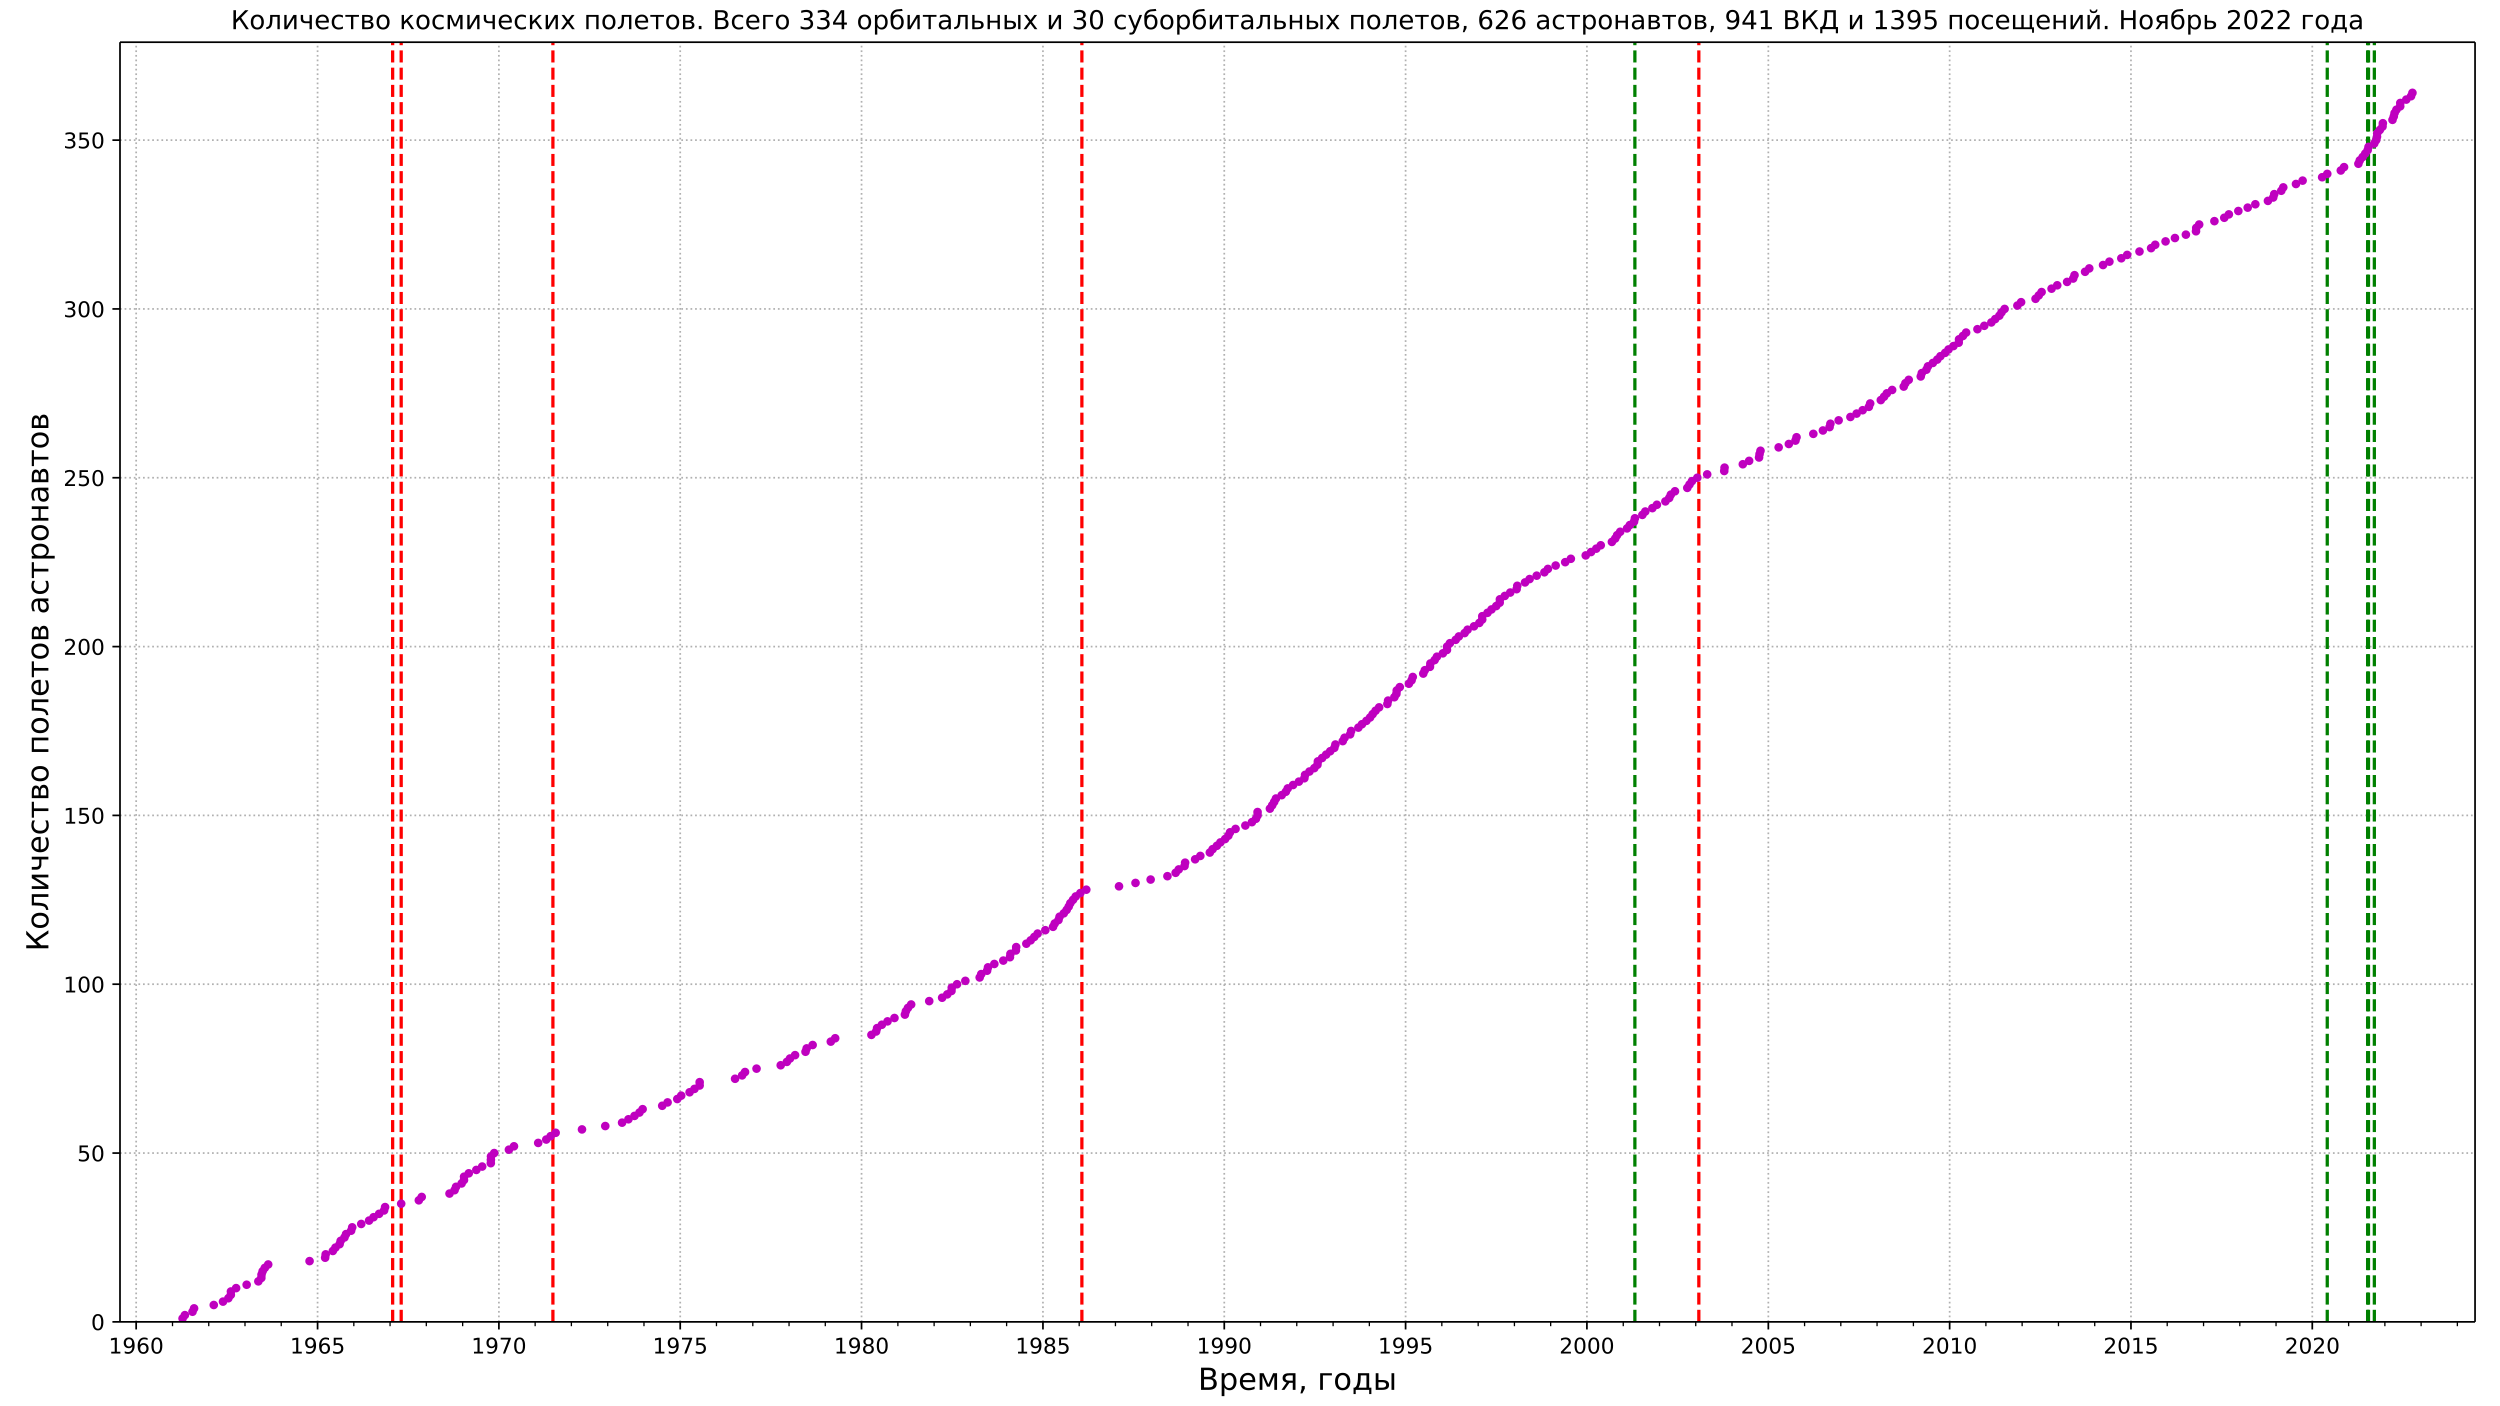 <?xml version="1.0" encoding="UTF-8"?>
<!DOCTYPE svg  PUBLIC '-//W3C//DTD SVG 1.1//EN'  'http://www.w3.org/Graphics/SVG/1.1/DTD/svg11.dtd'>
<svg height="648pt" stroke-linejoin="round" viewBox="0 0 1152 648" width="1152pt" xmlns="http://www.w3.org/2000/svg" xmlns:xlink="http://www.w3.org/1999/xlink"><defs stroke-linejoin="round"><clipPath id="a" stroke-linejoin="round"><path d="m55.296 19.44h1085.2v589.68h-1085.2z"/></clipPath><path id="b" d="m0 0v3.5" stroke="#000" stroke-linejoin="round" stroke-width=".8"/><path id="c" d="m12.406 8.297h16.109v55.625l-17.531-3.516v8.984l17.438 3.516h9.859v-64.609h16.109v-8.297h-41.984z" stroke-linejoin="round"/><path id="d" d="m10.984 1.516v8.984q3.719-1.766 7.516-2.688 3.812-.922 7.484-.922 9.766 0 14.906 6.562 5.156 6.562 5.891 19.953-2.828-4.203-7.188-6.453-4.344-2.25-9.609-2.25-10.938 0-17.312 6.609-6.375 6.625-6.375 18.109 0 11.219 6.641 18 6.641 6.797 17.672 6.797 12.656 0 19.312-9.703 6.672-9.688 6.672-28.141 0-17.234-8.188-27.516-8.172-10.281-21.984-10.281-3.719 0-7.531.734-3.797.734-7.906 2.203zm19.625 30.906q6.641 0 10.516 4.531 3.891 4.547 3.891 12.469 0 7.859-3.891 12.422-3.875 4.562-10.516 4.562t-10.516-4.562-3.875-12.422q0-7.922 3.875-12.469 3.875-4.531 10.516-4.531z" stroke-linejoin="round"/><path id="e" d="m33.016 40.375q-6.641 0-10.531-4.547-3.875-4.531-3.875-12.438 0-7.859 3.875-12.438 3.891-4.562 10.531-4.562t10.516 4.562q3.875 4.578 3.875 12.438 0 7.906-3.875 12.438-3.875 4.547-10.516 4.547zm19.578 30.922v-8.984q-3.719 1.75-7.5 2.672-3.781.938-7.5.938-9.766 0-14.922-6.594-5.141-6.594-5.875-19.922 2.875 4.25 7.219 6.516 4.359 2.266 9.578 2.266 10.984 0 17.359-6.672 6.375-6.656 6.375-18.125 0-11.234-6.641-18.031-6.641-6.781-17.672-6.781-12.656 0-19.344 9.688-6.688 9.703-6.688 28.109 0 17.281 8.203 27.562t22.016 10.281q3.719 0 7.5-.734t7.891-2.188z" stroke-linejoin="round"/><path id="f" d="m31.781 66.406q-7.609 0-11.453-7.5-3.828-7.484-3.828-22.531 0-14.984 3.828-22.484 3.844-7.5 11.453-7.5 7.672 0 11.5 7.5 3.844 7.5 3.844 22.484 0 15.047-3.844 22.531-3.828 7.5-11.5 7.5zm0 7.812q12.266 0 18.734-9.703 6.469-9.688 6.469-28.141 0-18.406-6.469-28.109-6.469-9.688-18.734-9.688-12.25 0-18.719 9.688-6.469 9.703-6.469 28.109 0 18.453 6.469 28.141 6.469 9.703 18.719 9.703z" stroke-linejoin="round"/><path id="g" d="m10.797 72.906h38.719v-8.312h-29.688v-17.859q2.141.734 4.281 1.094 2.156.359 4.312.359 12.203 0 19.328-6.688 7.141-6.688 7.141-18.109 0-11.766-7.328-18.297-7.328-6.516-20.656-6.516-4.594 0-9.359.781-4.75.781-9.828 2.344v9.922q4.391-2.391 9.078-3.562t9.906-1.172q8.453 0 13.375 4.438 4.938 4.438 4.938 12.062 0 7.609-4.938 12.047-4.922 4.453-13.375 4.453-3.953 0-7.891-.875-3.922-.875-8.016-2.734z" stroke-linejoin="round"/><path id="h" d="m8.203 72.906h46.875v-4.203l-26.469-68.703h-10.297l24.906 64.594h-35.016z" stroke-linejoin="round"/><path id="i" d="m31.781 34.625q-7.031 0-11.062-3.766-4.016-3.766-4.016-10.344 0-6.594 4.016-10.359 4.031-3.766 11.062-3.766t11.078 3.781q4.062 3.797 4.062 10.344 0 6.578-4.031 10.344-4.016 3.766-11.109 3.766zm-9.859 4.188q-6.344 1.562-9.891 5.906-3.531 4.359-3.531 10.609 0 8.734 6.219 13.812 6.234 5.078 17.062 5.078 10.891 0 17.094-5.078t6.203-13.812q0-6.25-3.547-10.609-3.531-4.344-9.828-5.906 7.125-1.656 11.094-6.5 3.984-4.828 3.984-11.797 0-10.609-6.469-16.281-6.469-5.656-18.531-5.656-12.047 0-18.531 5.656-6.469 5.672-6.469 16.281 0 6.969 4 11.797 4.016 4.844 11.141 6.5zm-3.609 15.578q0-5.656 3.531-8.828 3.547-3.172 9.938-3.172 6.359 0 9.938 3.172 3.594 3.172 3.594 8.828 0 5.672-3.594 8.844-3.578 3.172-9.938 3.172-6.391 0-9.938-3.172-3.531-3.172-3.531-8.844z" stroke-linejoin="round"/><path id="j" d="m19.188 8.297h34.422v-8.297h-46.281v8.297q5.609 5.812 15.297 15.594 9.703 9.797 12.188 12.641 4.734 5.312 6.609 9 1.891 3.688 1.891 7.25 0 5.812-4.078 9.469-4.078 3.672-10.625 3.672-4.641 0-9.797-1.609-5.141-1.609-11-4.891v9.969q5.953 2.391 11.125 3.609 5.188 1.219 9.484 1.219 11.328 0 18.062-5.672 6.734-5.656 6.734-15.125 0-4.5-1.688-8.531-1.672-4.016-6.125-9.484-1.219-1.422-7.766-8.188-6.531-6.766-18.453-18.922z" stroke-linejoin="round"/><path id="k" d="m0 0v2" stroke="#000" stroke-linejoin="round" stroke-width=".6"/><path id="l" d="m19.672 34.812v-26.703h15.828q7.953 0 11.781 3.297 3.844 3.297 3.844 10.078 0 6.844-3.844 10.078-3.828 3.25-11.781 3.25zm0 29.984v-21.969h14.609q7.219 0 10.75 2.703 3.547 2.719 3.547 8.281 0 5.516-3.547 8.25-3.531 2.734-10.75 2.734zm-9.859 8.109h25.203q11.281 0 17.375-4.688 6.109-4.688 6.109-13.328 0-6.703-3.125-10.656t-9.188-4.922q7.281-1.562 11.312-6.531 4.031-4.953 4.031-12.375 0-9.766-6.641-15.094-6.641-5.312-18.906-5.312h-26.172z" stroke-linejoin="round"/><path id="m" d="m18.109 8.203v-29h-9.031v75.484h9.031v-8.297q2.844 4.875 7.156 7.234 4.328 2.375 10.328 2.375 9.969 0 16.188-7.906 6.234-7.906 6.234-20.797t-6.234-20.812q-6.219-7.906-16.188-7.906-6 0-10.328 2.375-4.312 2.375-7.156 7.25zm30.578 19.094q0 9.906-4.078 15.547t-11.203 5.641q-7.141 0-11.219-5.641t-4.078-15.547 4.078-15.547 11.219-5.641q7.125 0 11.203 5.641t4.078 15.547z" stroke-linejoin="round"/><path id="n" d="m56.203 29.594v-4.391h-41.312q.594-9.281 5.594-14.141t13.938-4.859q5.172 0 10.031 1.266t9.656 3.812v-8.5q-4.844-2.047-9.922-3.125t-10.297-1.078q-13.094 0-20.734 7.609-7.641 7.625-7.641 20.625 0 13.422 7.25 21.297 7.25 7.891 19.562 7.891 11.031 0 17.453-7.109 6.422-7.094 6.422-19.297zm-8.984 2.641q-.094 7.359-4.125 11.75-4.031 4.406-10.672 4.406-7.516 0-12.031-4.25t-5.203-11.969z" stroke-linejoin="round"/><path id="o" d="m9.078 54.688h13.141l15.531-36.625 15.578 36.625h13.031v-54.688h-9.031v46.094l-15.094-35.594h-8.984l-15.141 35.594v-46.094h-9.031z" stroke-linejoin="round"/><path id="p" d="m18.453 38.922q0-4.062 3.125-6.359 3.125-2.281 8.938-2.281h12.109v17.234h-12.109q-5.812 0-8.938-2.25t-3.125-6.344zm-12.781-38.922 16.688 23.969q-5.656 1.281-9.422 4.625-3.75 3.344-3.75 10.328 0 7.906 5.234 11.828 5.25 3.938 15.859 3.938h21.375v-54.688h-9.031v23.094h-11.172l-16.125-23.094z" stroke-linejoin="round"/><path id="q" d="m11.719 12.406h10.297v-8.406l-8-15.625h-6.297l4 15.625z" stroke-linejoin="round"/><path id="r" d="m9.078 0v54.688h38.578v-7.172h-29.547v-47.516z" stroke-linejoin="round"/><path id="s" d="m30.609 48.391q-7.219 0-11.422-5.641t-4.203-15.453 4.172-15.453q4.188-5.641 11.453-5.641 7.188 0 11.375 5.656 4.203 5.672 4.203 15.438 0 9.719-4.203 15.406-4.188 5.688-11.375 5.688zm0 7.609q11.719 0 18.406-7.625 6.703-7.609 6.703-21.078 0-13.422-6.703-21.078-6.688-7.641-18.406-7.641-11.766 0-18.438 7.641-6.656 7.656-6.656 21.078 0 13.469 6.656 21.078 6.672 7.625 18.438 7.625z" stroke-linejoin="round"/><path id="t" d="m21.625 7.172h26.078v40.344h-18.891v-6.844q0-20.109-5.766-30.859zm-13.031 0q4.438 1.953 6.391 6.109 4.797 10.297 4.797 31.062v10.344h36.953v-47.516h7.188v-20.984h-7.188v13.812h-44.328v-13.812h-7.188v20.984z" stroke-linejoin="round"/><path id="u" d="m61.047 54.688h8.984v-54.688h-8.984zm-17.594-38.468q0 4.391-3.203 6.688-3.188 2.297-9.344 2.297h-12.797v-18.031h12.797q6.156 0 9.344 2.312 3.203 2.328 3.203 6.734zm-34.375 38.469h9.031v-22.312h13.188q10.453 0 16.094-3.984 5.641-3.969 5.641-12.172t-5.641-12.219q-5.641-4-16.094-4h-22.219z" stroke-linejoin="round"/><path id="v" d="m0 0h-3.5" stroke="#000" stroke-linejoin="round" stroke-width=".8"/><path id="w" d="m40.578 39.312q7.078-1.516 11.047-6.312 3.984-4.781 3.984-11.812 0-10.781-7.422-16.703-7.422-5.906-21.094-5.906-4.578 0-9.438.906t-10.031 2.719v9.516q4.094-2.391 8.969-3.609 4.891-1.219 10.219-1.219 9.266 0 14.125 3.656t4.859 10.641q0 6.453-4.516 10.078-4.516 3.641-12.562 3.641h-8.5v8.109h8.891q7.266 0 11.125 2.906t3.859 8.375q0 5.609-3.984 8.609-3.969 3.016-11.391 3.016-4.062 0-8.703-.891-4.641-.875-10.203-2.719v8.781q5.625 1.562 10.531 2.344t9.25.781q11.234 0 17.766-5.109 6.547-5.094 6.547-13.781 0-6.062-3.469-10.234t-9.859-5.781z" stroke-linejoin="round"/><path id="x" d="m9.812 72.906h9.859v-36.047l35.266 36.047h12.641l-28.172-28.812 29.641-44.094h-10.75l-25.281 37.547-13.344-13.625v-23.922h-9.859z" stroke-linejoin="round"/><path id="y" d="m3.719 0v7.469q8.875 1.375 11.609 7.516 3.328 8.656 3.328 30.766v8.938h36.953v-54.688h-8.984v47.516h-18.984v-5.422q0-21.094-4.297-30.562-4.594-10.109-19.625-11.531z" stroke-linejoin="round"/><path id="z" d="m55.906 54.688v-54.688h-8.938v43.891l-26.359-43.891h-11.531v54.688h8.938v-43.797l26.328 43.797z" stroke-linejoin="round"/><path id="A" d="m41.016 0v23h-16.75q-7.469 0-12.453 4.641-4.484 4.203-4.484 13.188v13.859h8.984v-13.031q0-5.719 2.531-8.594 2.594-2.891 7.672-2.891h14.5v24.516h8.984v-54.688z" stroke-linejoin="round"/><path id="B" d="m48.781 52.594v-8.406q-3.812 2.109-7.641 3.156t-7.734 1.047q-8.75 0-13.594-5.547-4.828-5.531-4.828-15.547t4.828-15.562q4.844-5.531 13.594-5.531 3.906 0 7.734 1.047t7.641 3.156v-8.312q-3.766-1.75-7.797-2.625-4.016-.891-8.562-.891-12.359 0-19.641 7.766-7.266 7.766-7.266 20.953 0 13.375 7.344 21.031 7.359 7.672 20.156 7.672 4.141 0 8.094-.859 3.953-.844 7.672-2.547z" stroke-linejoin="round"/><path id="C" d="m2.938 54.688h52.391v-7.172h-21.781v-47.516h-8.844v47.516h-21.766z" stroke-linejoin="round"/><path id="D" d="m18.062 25.203v-18.031h12.797q6.156 0 9.375 2.312 3.219 2.328 3.219 6.734 0 4.391-3.219 6.688t-9.375 2.297zm0 22.312v-15.141h11.828q5.078 0 8.297 2.016 3.219 2.031 3.219 5.656 0 3.609-3.219 5.531-3.219 1.938-8.297 1.938zm-8.984 7.172h21.391q9.625 0 14.797-3.516t5.172-10.016q0-5.016-2.641-7.984-2.625-2.953-7.812-3.672 6.203-1.172 9.625-4.891 3.422-3.703 3.422-9.281 0-7.312-5.641-11.328-5.641-4-16.094-4h-22.219z" stroke-linejoin="round"/><path id="E" d="m56.297 54.688v-54.688h-9.031v47.516h-29.156v-47.516h-9.031v54.688z" stroke-linejoin="round"/><path id="F" d="m34.281 27.484q-10.891 0-15.094-2.484t-4.203-8.5q0-4.781 3.156-7.594 3.156-2.797 8.562-2.797 7.484 0 12 5.297t4.516 14.078v2zm17.922 3.719v-31.203h-8.984v8.297q-3.078-4.969-7.672-7.344t-11.234-2.375q-8.391 0-13.359 4.719-4.953 4.719-4.953 12.625 0 9.219 6.172 13.906 6.188 4.688 18.438 4.688h12.609v.891q0 6.203-4.078 9.594t-11.453 3.391q-4.688 0-9.141-1.125-4.438-1.125-8.531-3.375v8.312q4.922 1.906 9.562 2.844 4.641.953 9.031.953 11.875 0 17.734-6.156 5.859-6.141 5.859-18.641z" stroke-linejoin="round"/><path id="G" d="m9.078 54.688h9.031v-22.312h29.156v22.312h9.031v-54.688h-9.031v25.203h-29.156v-25.203h-9.031z" stroke-linejoin="round"/><path id="H" d="m0 1.5c.398 0 .779-.158 1.061-.439.281-.281.439-.663.439-1.061s-.158-.779-.439-1.061c-.281-.281-.663-.439-1.061-.439s-.779.158-1.061.439c-.281.281-.439.663-.439 1.061s.158.779.439 1.061c.281.281.663.439 1.061.439z" stroke="#bf00bf" stroke-linejoin="round"/><path id="I" d="m9.078 54.688h8.938v-25.688l25.344 25.688h11.031l-20.891-21.141 23.578-33.547h-10.062l-19.375 27.594-9.625-9.766v-17.828h-8.938z" stroke-linejoin="round"/><path id="J" d="m54.891 54.688-19.781-26.609 20.797-28.078h-10.594l-15.922 21.484-15.906-21.484h-10.609l21.25 28.609-19.438 26.078h10.594l14.5-19.484 14.5 19.484z" stroke-linejoin="round"/><path id="K" d="m10.688 12.406h10.312v-12.406h-10.312z" stroke-linejoin="round"/><path id="L" d="m37.797 64.312-24.906-38.922h24.906zm-2.594 8.594h12.406v-47.516h10.406v-8.203h-10.406v-17.188h-9.812v17.188h-32.906v9.516z" stroke-linejoin="round"/><path id="M" d="m31.109 56q11.719 0 18.406-7.625 6.688-7.609 6.688-21.078 0-13.422-6.688-21.078-6.688-7.641-18.406-7.641-11.766 0-18.266 7.422t-6.844 21.297l-.281 11.188q-.25 5.797-.25 7.812 0 7.812 2.828 13.562 4.453 9.031 12.141 12.938t20.578 4.016q5.953.047 8.594.875l2.484-7.125q-2.391-.984-4.578-1.031l-12.219-.828q-6.141-.438-9.859-2.594-9.719-5.703-10.641-13.172l-.344-2.734q6.344 5.797 16.656 5.797zm0-7.609q-7.234 0-11.438-5.641-4.188-5.641-4.188-15.453t4.172-15.453 11.453-5.641q7.172 0 11.375 5.656 4.203 5.672 4.203 15.438 0 9.719-4.203 15.406t-11.375 5.688z" stroke-linejoin="round"/><path id="N" d="m43.453 16.219q0 4.391-3.203 6.688-3.188 2.297-9.344 2.297h-12.797v-18.031h12.797q6.156 0 9.344 2.312 3.203 2.328 3.203 6.734zm-34.375 38.469h9.031v-22.312h13.188q10.453 0 16.094-3.984 5.641-3.969 5.641-12.172t-5.641-12.219q-5.641-4-16.094-4h-22.219z" stroke-linejoin="round"/></defs><g stroke-linejoin="round"><path d="m0 648h1152v-648h-1152z" fill="#fff"/><path d="m55.296 609.12h1085.2v-589.68h-1085.2z" fill="#fff"/><path clip-path="url(#a)" d="m62.743 609.12v-589.68" fill="none" stroke="#b0b0b0" stroke-dasharray=".8 1.32" stroke-width=".8"/><use stroke="#000" stroke-width=".8" x="62.743" xlink:href="#b" y="609.12"/><g transform="matrix(.1 0 0 -.1 50.018 623.72)"><use xlink:href="#c"/><use x="63.623" xlink:href="#d"/><use x="127.246" xlink:href="#e"/><use x="190.869" xlink:href="#f"/></g><path clip-path="url(#a)" d="m146.34 609.12v-589.68" fill="none" stroke="#b0b0b0" stroke-dasharray=".8 1.32" stroke-width=".8"/><use stroke="#000" stroke-width=".8" x="146.34" xlink:href="#b" y="609.12"/><g transform="matrix(.1 0 0 -.1 133.62 623.72)"><use xlink:href="#c"/><use x="63.623" xlink:href="#d"/><use x="127.246" xlink:href="#e"/><use x="190.869" xlink:href="#g"/></g><path clip-path="url(#a)" d="m229.89 609.12v-589.68" fill="none" stroke="#b0b0b0" stroke-dasharray=".8 1.32" stroke-width=".8"/><use stroke="#000" stroke-width=".8" x="229.892" xlink:href="#b" y="609.12"/><g transform="matrix(.1 0 0 -.1 217.17 623.72)"><use xlink:href="#c"/><use x="63.623" xlink:href="#d"/><use x="127.246" xlink:href="#h"/><use x="190.869" xlink:href="#f"/></g><path clip-path="url(#a)" d="m313.44 609.12v-589.68" fill="none" stroke="#b0b0b0" stroke-dasharray=".8 1.32" stroke-width=".8"/><use stroke="#000" stroke-width=".8" x="313.443" xlink:href="#b" y="609.12"/><g transform="matrix(.1 0 0 -.1 300.72 623.72)"><use xlink:href="#c"/><use x="63.623" xlink:href="#d"/><use x="127.246" xlink:href="#h"/><use x="190.869" xlink:href="#g"/></g><path clip-path="url(#a)" d="m397 609.12v-589.68" fill="none" stroke="#b0b0b0" stroke-dasharray=".8 1.32" stroke-width=".8"/><use stroke="#000" stroke-width=".8" x="396.995" xlink:href="#b" y="609.12"/><g transform="matrix(.1 0 0 -.1 384.27 623.72)"><use xlink:href="#c"/><use x="63.623" xlink:href="#d"/><use x="127.246" xlink:href="#i"/><use x="190.869" xlink:href="#f"/></g><path clip-path="url(#a)" d="m480.59 609.12v-589.68" fill="none" stroke="#b0b0b0" stroke-dasharray=".8 1.32" stroke-width=".8"/><use stroke="#000" stroke-width=".8" x="480.593" xlink:href="#b" y="609.12"/><g transform="matrix(.1 0 0 -.1 467.87 623.72)"><use xlink:href="#c"/><use x="63.623" xlink:href="#d"/><use x="127.246" xlink:href="#i"/><use x="190.869" xlink:href="#g"/></g><path clip-path="url(#a)" d="m564.14 609.12v-589.68" fill="none" stroke="#b0b0b0" stroke-dasharray=".8 1.32" stroke-width=".8"/><use stroke="#000" stroke-width=".8" x="564.144" xlink:href="#b" y="609.12"/><g transform="matrix(.1 0 0 -.1 551.42 623.72)"><use xlink:href="#c"/><use x="63.623" xlink:href="#d"/><use x="127.246" xlink:href="#d"/><use x="190.869" xlink:href="#f"/></g><path clip-path="url(#a)" d="m647.7 609.12v-589.68" fill="none" stroke="#b0b0b0" stroke-dasharray=".8 1.32" stroke-width=".8"/><use stroke="#000" stroke-width=".8" x="647.696" xlink:href="#b" y="609.12"/><g transform="matrix(.1 0 0 -.1 634.97 623.72)"><use xlink:href="#c"/><use x="63.623" xlink:href="#d"/><use x="127.246" xlink:href="#d"/><use x="190.869" xlink:href="#g"/></g><path clip-path="url(#a)" d="m731.25 609.12v-589.68" fill="none" stroke="#b0b0b0" stroke-dasharray=".8 1.32" stroke-width=".8"/><use stroke="#000" stroke-width=".8" x="731.248" xlink:href="#b" y="609.12"/><g transform="matrix(.1 0 0 -.1 718.52 623.72)"><use xlink:href="#j"/><use x="63.623" xlink:href="#f"/><use x="127.246" xlink:href="#f"/><use x="190.869" xlink:href="#f"/></g><path clip-path="url(#a)" d="m814.85 609.12v-589.68" fill="none" stroke="#b0b0b0" stroke-dasharray=".8 1.32" stroke-width=".8"/><use stroke="#000" stroke-width=".8" x="814.845" xlink:href="#b" y="609.12"/><g transform="matrix(.1 0 0 -.1 802.12 623.72)"><use xlink:href="#j"/><use x="63.623" xlink:href="#f"/><use x="127.246" xlink:href="#f"/><use x="190.869" xlink:href="#g"/></g><path clip-path="url(#a)" d="m898.4 609.12v-589.68" fill="none" stroke="#b0b0b0" stroke-dasharray=".8 1.32" stroke-width=".8"/><use stroke="#000" stroke-width=".8" x="898.397" xlink:href="#b" y="609.12"/><g transform="matrix(.1 0 0 -.1 885.67 623.72)"><use xlink:href="#j"/><use x="63.623" xlink:href="#f"/><use x="127.246" xlink:href="#c"/><use x="190.869" xlink:href="#f"/></g><path clip-path="url(#a)" d="m981.95 609.12v-589.68" fill="none" stroke="#b0b0b0" stroke-dasharray=".8 1.32" stroke-width=".8"/><use stroke="#000" stroke-width=".8" x="981.948" xlink:href="#b" y="609.12"/><g transform="matrix(.1 0 0 -.1 969.22 623.72)"><use xlink:href="#j"/><use x="63.623" xlink:href="#f"/><use x="127.246" xlink:href="#c"/><use x="190.869" xlink:href="#g"/></g><path clip-path="url(#a)" d="m1065.5 609.12v-589.68" fill="none" stroke="#b0b0b0" stroke-dasharray=".8 1.32" stroke-width=".8"/><use stroke="#000" stroke-width=".8" x="1065.5" xlink:href="#b" y="609.12"/><g transform="matrix(.1 0 0 -.1 1052.8 623.72)"><use xlink:href="#j"/><use x="63.623" xlink:href="#f"/><use x="127.246" xlink:href="#j"/><use x="190.869" xlink:href="#f"/></g><g stroke="#000"><use stroke-width=".6" x="79.49" xlink:href="#k" y="609.12"/><use stroke-width=".6" x="96.191" xlink:href="#k" y="609.12"/><use stroke-width=".6" x="112.892" xlink:href="#k" y="609.12"/><use stroke-width=".6" x="129.593" xlink:href="#k" y="609.12"/><use stroke-width=".6" x="163.041" xlink:href="#k" y="609.12"/><use stroke-width=".6" x="179.742" xlink:href="#k" y="609.12"/><use stroke-width=".6" x="196.444" xlink:href="#k" y="609.12"/><use stroke-width=".6" x="213.191" xlink:href="#k" y="609.12"/><use stroke-width=".6" x="246.593" xlink:href="#k" y="609.12"/><use stroke-width=".6" x="263.294" xlink:href="#k" y="609.12"/><use stroke-width=".6" x="280.041" xlink:href="#k" y="609.12"/><use stroke-width=".6" x="296.742" xlink:href="#k" y="609.12"/><use stroke-width=".6" x="330.145" xlink:href="#k" y="609.12"/><use stroke-width=".6" x="346.892" xlink:href="#k" y="609.12"/><use stroke-width=".6" x="363.593" xlink:href="#k" y="609.12"/><use stroke-width=".6" x="380.294" xlink:href="#k" y="609.12"/><use stroke-width=".6" x="413.742" xlink:href="#k" y="609.12"/><use stroke-width=".6" x="430.443" xlink:href="#k" y="609.12"/><use stroke-width=".6" x="447.144" xlink:href="#k" y="609.12"/><use stroke-width=".6" x="463.846" xlink:href="#k" y="609.12"/><use stroke-width=".6" x="497.294" xlink:href="#k" y="609.12"/><use stroke-width=".6" x="513.995" xlink:href="#k" y="609.12"/><use stroke-width=".6" x="530.696" xlink:href="#k" y="609.12"/><use stroke-width=".6" x="547.443" xlink:href="#k" y="609.12"/><use stroke-width=".6" x="580.845" xlink:href="#k" y="609.12"/><use stroke-width=".6" x="597.547" xlink:href="#k" y="609.12"/><use stroke-width=".6" x="614.294" xlink:href="#k" y="609.12"/><use stroke-width=".6" x="630.995" xlink:href="#k" y="609.12"/><use stroke-width=".6" x="664.397" xlink:href="#k" y="609.12"/><use stroke-width=".6" x="681.144" xlink:href="#k" y="609.12"/><use stroke-width=".6" x="697.845" xlink:href="#k" y="609.12"/><use stroke-width=".6" x="714.546" xlink:href="#k" y="609.12"/><use stroke-width=".6" x="747.995" xlink:href="#k" y="609.12"/><use stroke-width=".6" x="764.696" xlink:href="#k" y="609.12"/><use stroke-width=".6" x="781.397" xlink:href="#k" y="609.12"/><use stroke-width=".6" x="798.098" xlink:href="#k" y="609.12"/><use stroke-width=".6" x="831.546" xlink:href="#k" y="609.12"/><use stroke-width=".6" x="848.247" xlink:href="#k" y="609.12"/><use stroke-width=".6" x="864.949" xlink:href="#k" y="609.12"/><use stroke-width=".6" x="881.696" xlink:href="#k" y="609.12"/><use stroke-width=".6" x="915.098" xlink:href="#k" y="609.12"/><use stroke-width=".6" x="931.799" xlink:href="#k" y="609.12"/><use stroke-width=".6" x="948.546" xlink:href="#k" y="609.12"/><use stroke-width=".6" x="965.247" xlink:href="#k" y="609.12"/><use stroke-width=".6" x="998.65" xlink:href="#k" y="609.12"/><use stroke-width=".6" x="1015.397" xlink:href="#k" y="609.12"/><use stroke-width=".6" x="1032.098" xlink:href="#k" y="609.12"/><use stroke-width=".6" x="1048.799" xlink:href="#k" y="609.12"/><use stroke-width=".6" x="1082.247" xlink:href="#k" y="609.12"/><use stroke-width=".6" x="1098.948" xlink:href="#k" y="609.12"/><use stroke-width=".6" x="1115.649" xlink:href="#k" y="609.12"/><use stroke-width=".6" x="1132.351" xlink:href="#k" y="609.12"/></g><g transform="matrix(.14 0 0 -.14 552.07 640.44)"><use xlink:href="#l"/><use x="68.604" xlink:href="#m"/><use x="132.08" xlink:href="#n"/><use x="193.604" xlink:href="#o"/><use x="269.043" xlink:href="#p"/><use x="329.199" xlink:href="#q"/><use x="392.773" xlink:href="#r"/><use x="445.312" xlink:href="#s"/><use x="506.494" xlink:href="#t"/><use x="575.635" xlink:href="#u"/></g><path clip-path="url(#a)" d="m55.296 609.12h1085.2" fill="none" stroke="#b0b0b0" stroke-dasharray=".8 1.32" stroke-width=".8"/><use stroke="#000" stroke-width=".8" x="55.296" xlink:href="#v" y="609.12"/><use transform="matrix(.1 0 0 -.1 41.934 612.92)" xlink:href="#f"/><path clip-path="url(#a)" d="m55.296 531.33h1085.2" fill="none" stroke="#b0b0b0" stroke-dasharray=".8 1.32" stroke-width=".8"/><use stroke="#000" stroke-width=".8" x="55.296" xlink:href="#v" y="531.326"/><g transform="matrix(.1 0 0 -.1 35.571 535.13)"><use xlink:href="#g"/><use x="63.623" xlink:href="#f"/></g><path clip-path="url(#a)" d="m55.296 453.53h1085.2" fill="none" stroke="#b0b0b0" stroke-dasharray=".8 1.32" stroke-width=".8"/><use stroke="#000" stroke-width=".8" x="55.296" xlink:href="#v" y="453.532"/><g transform="matrix(.1 0 0 -.1 29.208 457.33)"><use xlink:href="#c"/><use x="63.623" xlink:href="#f"/><use x="127.246" xlink:href="#f"/></g><path clip-path="url(#a)" d="m55.296 375.74h1085.2" fill="none" stroke="#b0b0b0" stroke-dasharray=".8 1.32" stroke-width=".8"/><use stroke="#000" stroke-width=".8" x="55.296" xlink:href="#v" y="375.737"/><g transform="matrix(.1 0 0 -.1 29.208 379.54)"><use xlink:href="#c"/><use x="63.623" xlink:href="#g"/><use x="127.246" xlink:href="#f"/></g><path clip-path="url(#a)" d="m55.296 297.94h1085.2" fill="none" stroke="#b0b0b0" stroke-dasharray=".8 1.32" stroke-width=".8"/><use stroke="#000" stroke-width=".8" x="55.296" xlink:href="#v" y="297.943"/><g transform="matrix(.1 0 0 -.1 29.208 301.74)"><use xlink:href="#j"/><use x="63.623" xlink:href="#f"/><use x="127.246" xlink:href="#f"/></g><path clip-path="url(#a)" d="m55.296 220.15h1085.2" fill="none" stroke="#b0b0b0" stroke-dasharray=".8 1.32" stroke-width=".8"/><use stroke="#000" stroke-width=".8" x="55.296" xlink:href="#v" y="220.149"/><g transform="matrix(.1 0 0 -.1 29.208 223.95)"><use xlink:href="#j"/><use x="63.623" xlink:href="#g"/><use x="127.246" xlink:href="#f"/></g><path clip-path="url(#a)" d="m55.296 142.35h1085.2" fill="none" stroke="#b0b0b0" stroke-dasharray=".8 1.32" stroke-width=".8"/><use stroke="#000" stroke-width=".8" x="55.296" xlink:href="#v" y="142.355"/><g transform="matrix(.1 0 0 -.1 29.208 146.15)"><use xlink:href="#w"/><use x="63.623" xlink:href="#f"/><use x="127.246" xlink:href="#f"/></g><path clip-path="url(#a)" d="m55.296 64.561h1085.2" fill="none" stroke="#b0b0b0" stroke-dasharray=".8 1.32" stroke-width=".8"/><use stroke="#000" stroke-width=".8" x="55.296" xlink:href="#v" y="64.561"/><g transform="matrix(.1 0 0 -.1 29.208 68.36)"><use xlink:href="#w"/><use x="63.623" xlink:href="#g"/><use x="127.246" xlink:href="#f"/></g><g transform="matrix(0 -.14 -.14 0 22.297 438.33)"><use xlink:href="#x"/><use x="70.996" xlink:href="#s"/><use x="132.178" xlink:href="#y"/><use x="196.094" xlink:href="#z"/><use x="261.084" xlink:href="#A"/><use x="320.166" xlink:href="#n"/><use x="381.689" xlink:href="#B"/><use x="436.67" xlink:href="#C"/><use x="494.922" xlink:href="#D"/><use x="553.857" xlink:href="#s"/><use x="646.826" xlink:href="#E"/><use x="712.207" xlink:href="#s"/><use x="773.389" xlink:href="#y"/><use x="837.305" xlink:href="#n"/><use x="898.828" xlink:href="#C"/><use x="957.08" xlink:href="#s"/><use x="1018.262" xlink:href="#D"/><use x="1108.984" xlink:href="#F"/><use x="1170.264" xlink:href="#B"/><use x="1225.244" xlink:href="#C"/><use x="1283.496" xlink:href="#m"/><use x="1346.973" xlink:href="#s"/><use x="1408.154" xlink:href="#G"/><use x="1473.535" xlink:href="#F"/><use x="1534.814" xlink:href="#D"/><use x="1593.75" xlink:href="#C"/><use x="1652.002" xlink:href="#s"/><use x="1713.184" xlink:href="#D"/></g><path clip-path="url(#a)" d="m180.93 609.12v-589.68" fill="none" stroke="#f00" stroke-dasharray="5.55 2.4" stroke-width="1.5"/><path clip-path="url(#a)" d="m184.87 609.12v-589.68" fill="none" stroke="#f00" stroke-dasharray="5.55 2.4" stroke-width="1.5"/><path clip-path="url(#a)" d="m254.78 609.12v-589.68" fill="none" stroke="#f00" stroke-dasharray="5.55 2.4" stroke-width="1.5"/><path clip-path="url(#a)" d="m498.53 609.12v-589.68" fill="none" stroke="#f00" stroke-dasharray="5.55 2.4" stroke-width="1.5"/><path clip-path="url(#a)" d="m782.82 609.12v-589.68" fill="none" stroke="#f00" stroke-dasharray="5.55 2.4" stroke-width="1.5"/><path clip-path="url(#a)" d="m753.35 609.12v-589.68" fill="none" stroke="#008000" stroke-dasharray="5.55 2.4" stroke-width="1.5"/><path clip-path="url(#a)" d="m1072.4 609.12v-589.68" fill="none" stroke="#008000" stroke-dasharray="5.55 2.4" stroke-width="1.5"/><path clip-path="url(#a)" d="m1091 609.12v-589.68" fill="none" stroke="#008000" stroke-dasharray="5.55 2.4" stroke-width="1.5"/><path clip-path="url(#a)" d="m1091.4 609.12v-589.68" fill="none" stroke="#008000" stroke-dasharray="5.55 2.4" stroke-width="1.5"/><path clip-path="url(#a)" d="m1094.1 609.12v-589.68" fill="none" stroke="#008000" stroke-dasharray="5.55 2.4" stroke-width="1.5"/><g clip-path="url(#a)" fill="#bf00bf" stroke="#bf00bf"><use x="84.123" xlink:href="#H" y="607.564"/><use x="85.191" xlink:href="#H" y="606.008"/><use x="88.71" xlink:href="#H" y="604.452"/><use x="89.43" xlink:href="#H" y="602.896"/><use x="98.507" xlink:href="#H" y="601.341"/><use x="102.758" xlink:href="#H" y="599.785"/><use x="105.236" xlink:href="#H" y="598.229"/><use x="106.365" xlink:href="#H" y="596.673"/><use x="106.41" xlink:href="#H" y="595.117"/><use x="108.797" xlink:href="#H" y="593.561"/><use x="113.66" xlink:href="#H" y="592.005"/><use x="119.048" xlink:href="#H" y="590.449"/><use x="120.419" xlink:href="#H" y="588.894"/><use x="120.506" xlink:href="#H" y="587.338"/><use x="121.023" xlink:href="#H" y="585.782"/><use x="122.031" xlink:href="#H" y="584.226"/><use x="123.586" xlink:href="#H" y="582.67"/><use x="142.648" xlink:href="#H" y="581.114"/><use x="149.831" xlink:href="#H" y="579.558"/><use x="150.074" xlink:href="#H" y="578.002"/><use x="153.37" xlink:href="#H" y="576.446"/><use x="154.564" xlink:href="#H" y="574.891"/><use x="156.487" xlink:href="#H" y="573.335"/><use x="156.982" xlink:href="#H" y="571.779"/><use x="158.727" xlink:href="#H" y="570.223"/><use x="159.464" xlink:href="#H" y="568.667"/><use x="161.797" xlink:href="#H" y="567.111"/><use x="162.289" xlink:href="#H" y="565.555"/><use x="166.459" xlink:href="#H" y="563.999"/><use x="170.068" xlink:href="#H" y="562.443"/><use x="172.144" xlink:href="#H" y="560.888"/><use x="174.692" xlink:href="#H" y="559.332"/><use x="176.992" xlink:href="#H" y="557.776"/><use x="177.448" xlink:href="#H" y="556.22"/><use x="184.868" xlink:href="#H" y="554.664"/><use x="192.998" xlink:href="#H" y="553.108"/><use x="194.328" xlink:href="#H" y="551.552"/><use x="207.136" xlink:href="#H" y="549.996"/><use x="209.467" xlink:href="#H" y="548.441"/><use x="210.141" xlink:href="#H" y="546.885"/><use x="212.712" xlink:href="#H" y="545.329"/><use x="213.8" xlink:href="#H" y="543.773"/><use x="213.845" xlink:href="#H" y="542.217"/><use x="216.012" xlink:href="#H" y="540.661"/><use x="219.491" xlink:href="#H" y="539.105"/><use x="222.185" xlink:href="#H" y="537.549"/><use x="226.161" xlink:href="#H" y="535.993"/><use x="226.206" xlink:href="#H" y="534.438"/><use x="226.251" xlink:href="#H" y="532.882"/><use x="227.727" xlink:href="#H" y="531.326"/><use x="234.504" xlink:href="#H" y="529.77"/><use x="236.837" xlink:href="#H" y="528.214"/><use x="248.006" xlink:href="#H" y="526.658"/><use x="251.718" xlink:href="#H" y="525.102"/><use x="253.74" xlink:href="#H" y="523.546"/><use x="256.045" xlink:href="#H" y="521.991"/><use x="268.178" xlink:href="#H" y="520.435"/><use x="278.908" xlink:href="#H" y="518.879"/><use x="286.655" xlink:href="#H" y="517.323"/><use x="289.58" xlink:href="#H" y="515.767"/><use x="292.373" xlink:href="#H" y="514.211"/><use x="294.664" xlink:href="#H" y="512.655"/><use x="296.124" xlink:href="#H" y="511.099"/><use x="305.152" xlink:href="#H" y="509.543"/><use x="307.625" xlink:href="#H" y="507.988"/><use x="312.089" xlink:href="#H" y="506.432"/><use x="313.897" xlink:href="#H" y="504.876"/><use x="317.766" xlink:href="#H" y="503.32"/><use x="320.015" xlink:href="#H" y="501.764"/><use x="322.39" xlink:href="#H" y="500.208"/><use x="322.404" xlink:href="#H" y="498.652"/><use x="338.724" xlink:href="#H" y="497.096"/><use x="341.969" xlink:href="#H" y="495.54"/><use x="343.31" xlink:href="#H" y="493.985"/><use x="348.615" xlink:href="#H" y="492.429"/><use x="359.754" xlink:href="#H" y="490.873"/><use x="362.589" xlink:href="#H" y="489.317"/><use x="364.028" xlink:href="#H" y="487.761"/><use x="366.368" xlink:href="#H" y="486.205"/><use x="371.181" xlink:href="#H" y="484.649"/><use x="371.721" xlink:href="#H" y="483.093"/><use x="374.465" xlink:href="#H" y="481.538"/><use x="382.833" xlink:href="#H" y="479.982"/><use x="384.857" xlink:href="#H" y="478.426"/><use x="401.551" xlink:href="#H" y="476.87"/><use x="403.711" xlink:href="#H" y="475.314"/><use x="404.16" xlink:href="#H" y="473.758"/><use x="406.365" xlink:href="#H" y="472.202"/><use x="408.974" xlink:href="#H" y="470.646"/><use x="412.168" xlink:href="#H" y="469.09"/><use x="416.981" xlink:href="#H" y="467.535"/><use x="417.431" xlink:href="#H" y="465.979"/><use x="418.386" xlink:href="#H" y="464.423"/><use x="419.861" xlink:href="#H" y="462.867"/><use x="428.184" xlink:href="#H" y="461.311"/><use x="434.134" xlink:href="#H" y="459.755"/><use x="436.502" xlink:href="#H" y="458.199"/><use x="438.436" xlink:href="#H" y="456.643"/><use x="438.571" xlink:href="#H" y="455.087"/><use x="441" xlink:href="#H" y="453.532"/><use x="444.834" xlink:href="#H" y="451.976"/><use x="451.435" xlink:href="#H" y="450.42"/><use x="452.157" xlink:href="#H" y="448.864"/><use x="454.854" xlink:href="#H" y="447.308"/><use x="455.261" xlink:href="#H" y="445.752"/><use x="458.184" xlink:href="#H" y="444.196"/><use x="462.32" xlink:href="#H" y="442.64"/><use x="465.38" xlink:href="#H" y="441.085"/><use x="465.607" xlink:href="#H" y="439.529"/><use x="468.126" xlink:href="#H" y="437.973"/><use x="468.265" xlink:href="#H" y="436.417"/><use x="472.939" xlink:href="#H" y="434.861"/><use x="474.943" xlink:href="#H" y="433.305"/><use x="476.587" xlink:href="#H" y="431.749"/><use x="478.145" xlink:href="#H" y="430.193"/><use x="481.683" xlink:href="#H" y="428.637"/><use x="485.241" xlink:href="#H" y="427.082"/><use x="486.022" xlink:href="#H" y="425.526"/><use x="487.743" xlink:href="#H" y="423.97"/><use x="488.256" xlink:href="#H" y="422.414"/><use x="490.196" xlink:href="#H" y="420.858"/><use x="491.504" xlink:href="#H" y="419.302"/><use x="492.468" xlink:href="#H" y="417.746"/><use x="493.205" xlink:href="#H" y="416.19"/><use x="494.443" xlink:href="#H" y="414.635"/><use x="495.693" xlink:href="#H" y="413.079"/><use x="497.82" xlink:href="#H" y="411.523"/><use x="500.566" xlink:href="#H" y="409.967"/><use x="515.638" xlink:href="#H" y="408.411"/><use x="523.242" xlink:href="#H" y="406.855"/><use x="530.214" xlink:href="#H" y="405.299"/><use x="537.952" xlink:href="#H" y="403.743"/><use x="541.732" xlink:href="#H" y="402.187"/><use x="543.172" xlink:href="#H" y="400.632"/><use x="545.826" xlink:href="#H" y="399.076"/><use x="546.098" xlink:href="#H" y="397.52"/><use x="550.72" xlink:href="#H" y="395.964"/><use x="553.107" xlink:href="#H" y="394.408"/><use x="557.488" xlink:href="#H" y="392.852"/><use x="558.786" xlink:href="#H" y="391.296"/><use x="560.745" xlink:href="#H" y="389.74"/><use x="562.36" xlink:href="#H" y="388.184"/><use x="564.534" xlink:href="#H" y="386.629"/><use x="566.032" xlink:href="#H" y="385.073"/><use x="566.813" xlink:href="#H" y="383.517"/><use x="569.339" xlink:href="#H" y="381.961"/><use x="573.863" xlink:href="#H" y="380.405"/><use x="576.887" xlink:href="#H" y="378.849"/><use x="578.74" xlink:href="#H" y="377.293"/><use x="579.486" xlink:href="#H" y="375.737"/><use x="579.488" xlink:href="#H" y="374.182"/><use x="585.174" xlink:href="#H" y="372.626"/><use x="586.221" xlink:href="#H" y="371.07"/><use x="587.139" xlink:href="#H" y="369.514"/><use x="587.963" xlink:href="#H" y="367.958"/><use x="590.62" xlink:href="#H" y="366.402"/><use x="592.512" xlink:href="#H" y="364.846"/><use x="593.394" xlink:href="#H" y="363.29"/><use x="595.853" xlink:href="#H" y="361.734"/><use x="598.536" xlink:href="#H" y="360.179"/><use x="601.045" xlink:href="#H" y="358.623"/><use x="601.37" xlink:href="#H" y="357.067"/><use x="603.403" xlink:href="#H" y="355.511"/><use x="605.631" xlink:href="#H" y="353.955"/><use x="607.076" xlink:href="#H" y="352.399"/><use x="607.274" xlink:href="#H" y="350.843"/><use x="609.242" xlink:href="#H" y="349.287"/><use x="611.078" xlink:href="#H" y="347.732"/><use x="612.946" xlink:href="#H" y="346.176"/><use x="614.869" xlink:href="#H" y="344.62"/><use x="615.357" xlink:href="#H" y="343.064"/><use x="618.742" xlink:href="#H" y="341.508"/><use x="619.584" xlink:href="#H" y="339.952"/><use x="622.143" xlink:href="#H" y="338.396"/><use x="622.603" xlink:href="#H" y="336.84"/><use x="625.938" xlink:href="#H" y="335.284"/><use x="627.591" xlink:href="#H" y="333.729"/><use x="629.64" xlink:href="#H" y="332.173"/><use x="631.334" xlink:href="#H" y="330.617"/><use x="632.528" xlink:href="#H" y="329.061"/><use x="633.858" xlink:href="#H" y="327.505"/><use x="635.5" xlink:href="#H" y="325.949"/><use x="639.3" xlink:href="#H" y="324.393"/><use x="639.629" xlink:href="#H" y="322.837"/><use x="642.522" xlink:href="#H" y="321.281"/><use x="643.462" xlink:href="#H" y="319.726"/><use x="643.621" xlink:href="#H" y="318.17"/><use x="645.029" xlink:href="#H" y="316.614"/><use x="649.216" xlink:href="#H" y="315.058"/><use x="650.454" xlink:href="#H" y="313.502"/><use x="651.002" xlink:href="#H" y="311.946"/><use x="655.832" xlink:href="#H" y="310.39"/><use x="656.553" xlink:href="#H" y="308.834"/><use x="658.923" xlink:href="#H" y="307.279"/><use x="659.118" xlink:href="#H" y="305.723"/><use x="661.083" xlink:href="#H" y="304.167"/><use x="662.133" xlink:href="#H" y="302.611"/><use x="664.873" xlink:href="#H" y="301.055"/><use x="666.755" xlink:href="#H" y="299.499"/><use x="666.815" xlink:href="#H" y="297.943"/><use x="668.119" xlink:href="#H" y="296.387"/><use x="670.777" xlink:href="#H" y="294.831"/><use x="672.25" xlink:href="#H" y="293.276"/><use x="674.901" xlink:href="#H" y="291.72"/><use x="676.265" xlink:href="#H" y="290.164"/><use x="679.214" xlink:href="#H" y="288.608"/><use x="681.665" xlink:href="#H" y="287.052"/><use x="683.001" xlink:href="#H" y="285.496"/><use x="683.037" xlink:href="#H" y="283.94"/><use x="685.436" xlink:href="#H" y="282.384"/><use x="687.291" xlink:href="#H" y="280.828"/><use x="689.46" xlink:href="#H" y="279.273"/><use x="691.057" xlink:href="#H" y="277.717"/><use x="691.147" xlink:href="#H" y="276.161"/><use x="693.412" xlink:href="#H" y="274.605"/><use x="695.915" xlink:href="#H" y="273.049"/><use x="698.857" xlink:href="#H" y="271.493"/><use x="699.158" xlink:href="#H" y="269.937"/><use x="702.73" xlink:href="#H" y="268.381"/><use x="704.842" xlink:href="#H" y="266.826"/><use x="708.113" xlink:href="#H" y="265.27"/><use x="711.655" xlink:href="#H" y="263.714"/><use x="713.282" xlink:href="#H" y="262.158"/><use x="716.842" xlink:href="#H" y="260.602"/><use x="721.248" xlink:href="#H" y="259.046"/><use x="723.844" xlink:href="#H" y="257.49"/><use x="730.7" xlink:href="#H" y="255.934"/><use x="733.157" xlink:href="#H" y="254.378"/><use x="735.558" xlink:href="#H" y="252.823"/><use x="737.627" xlink:href="#H" y="251.267"/><use x="742.757" xlink:href="#H" y="249.711"/><use x="744.287" xlink:href="#H" y="248.155"/><use x="745.173" xlink:href="#H" y="246.599"/><use x="746.582" xlink:href="#H" y="245.043"/><use x="749.732" xlink:href="#H" y="243.487"/><use x="751.037" xlink:href="#H" y="241.931"/><use x="752.972" xlink:href="#H" y="240.376"/><use x="753.363" xlink:href="#H" y="238.82"/><use x="756.797" xlink:href="#H" y="237.264"/><use x="758.147" xlink:href="#H" y="235.708"/><use x="761.418" xlink:href="#H" y="234.152"/><use x="763.503" xlink:href="#H" y="232.596"/><use x="767.417" xlink:href="#H" y="231.04"/><use x="769.174" xlink:href="#H" y="229.484"/><use x="769.924" xlink:href="#H" y="227.928"/><use x="771.829" xlink:href="#H" y="226.373"/><use x="777.499" xlink:href="#H" y="224.817"/><use x="778.52" xlink:href="#H" y="223.261"/><use x="779.66" xlink:href="#H" y="221.705"/><use x="782.113" xlink:href="#H" y="220.149"/><use x="786.666" xlink:href="#H" y="218.593"/><use x="794.531" xlink:href="#H" y="217.037"/><use x="794.677" xlink:href="#H" y="215.481"/><use x="803.092" xlink:href="#H" y="213.925"/><use x="805.997" xlink:href="#H" y="212.37"/><use x="810.573" xlink:href="#H" y="210.814"/><use x="810.801" xlink:href="#H" y="209.258"/><use x="811.236" xlink:href="#H" y="207.702"/><use x="819.605" xlink:href="#H" y="206.146"/><use x="824.299" xlink:href="#H" y="204.59"/><use x="827.344" xlink:href="#H" y="203.034"/><use x="827.842" xlink:href="#H" y="201.478"/><use x="835.578" xlink:href="#H" y="199.923"/><use x="840.001" xlink:href="#H" y="198.367"/><use x="843.06" xlink:href="#H" y="196.811"/><use x="843.451" xlink:href="#H" y="195.255"/><use x="847.244" xlink:href="#H" y="193.699"/><use x="852.673" xlink:href="#H" y="192.143"/><use x="855.522" xlink:href="#H" y="190.587"/><use x="858.311" xlink:href="#H" y="189.031"/><use x="861.176" xlink:href="#H" y="187.475"/><use x="861.775" xlink:href="#H" y="185.92"/><use x="866.679" xlink:href="#H" y="184.364"/><use x="868.164" xlink:href="#H" y="182.808"/><use x="869.454" xlink:href="#H" y="181.252"/><use x="871.898" xlink:href="#H" y="179.696"/><use x="877.236" xlink:href="#H" y="178.14"/><use x="878.003" xlink:href="#H" y="176.584"/><use x="879.547" xlink:href="#H" y="175.028"/><use x="885.081" xlink:href="#H" y="173.473"/><use x="885.562" xlink:href="#H" y="171.917"/><use x="887.678" xlink:href="#H" y="170.361"/><use x="888.396" xlink:href="#H" y="168.805"/><use x="890.66" xlink:href="#H" y="167.249"/><use x="892.685" xlink:href="#H" y="165.693"/><use x="894.155" xlink:href="#H" y="164.137"/><use x="896.329" xlink:href="#H" y="162.581"/><use x="897.889" xlink:href="#H" y="161.025"/><use x="900.153" xlink:href="#H" y="159.47"/><use x="902.568" xlink:href="#H" y="157.914"/><use x="902.718" xlink:href="#H" y="156.358"/><use x="904.517" xlink:href="#H" y="154.802"/><use x="905.988" xlink:href="#H" y="153.246"/><use x="911.207" xlink:href="#H" y="151.69"/><use x="914.357" xlink:href="#H" y="150.134"/><use x="917.61" xlink:href="#H" y="148.578"/><use x="919.396" xlink:href="#H" y="147.022"/><use x="921.3" xlink:href="#H" y="145.467"/><use x="922.32" xlink:href="#H" y="143.911"/><use x="923.73" xlink:href="#H" y="142.355"/><use x="929.611" xlink:href="#H" y="140.799"/><use x="931.321" xlink:href="#H" y="139.243"/><use x="937.982" xlink:href="#H" y="137.687"/><use x="939.461" xlink:href="#H" y="136.131"/><use x="940.772" xlink:href="#H" y="134.575"/><use x="945.364" xlink:href="#H" y="133.02"/><use x="947.974" xlink:href="#H" y="131.464"/><use x="952.521" xlink:href="#H" y="129.908"/><use x="955.311" xlink:href="#H" y="128.352"/><use x="955.931" xlink:href="#H" y="126.796"/><use x="960.803" xlink:href="#H" y="125.24"/><use x="962.739" xlink:href="#H" y="123.684"/><use x="969.086" xlink:href="#H" y="122.128"/><use x="972.011" xlink:href="#H" y="120.572"/><use x="977.503" xlink:href="#H" y="119.017"/><use x="980.204" xlink:href="#H" y="117.461"/><use x="985.875" xlink:href="#H" y="115.905"/><use x="991.231" xlink:href="#H" y="114.349"/><use x="993.122" xlink:href="#H" y="112.793"/><use x="997.893" xlink:href="#H" y="111.237"/><use x="1002.214" xlink:href="#H" y="109.681"/><use x="1007.255" xlink:href="#H" y="108.125"/><use x="1011.918" xlink:href="#H" y="106.569"/><use x="1012.026" xlink:href="#H" y="105.014"/><use x="1013.376" xlink:href="#H" y="103.458"/><use x="1020.398" xlink:href="#H" y="101.902"/><use x="1024.944" xlink:href="#H" y="100.346"/><use x="1027.059" xlink:href="#H" y="98.79"/><use x="1031.425" xlink:href="#H" y="97.234"/><use x="1035.746" xlink:href="#H" y="95.678"/><use x="1039.257" xlink:href="#H" y="94.122"/><use x="1045.063" xlink:href="#H" y="92.567"/><use x="1047.494" xlink:href="#H" y="91.011"/><use x="1047.96" xlink:href="#H" y="89.455"/><use x="1051.21" xlink:href="#H" y="87.899"/><use x="1052.13" xlink:href="#H" y="86.343"/><use x="1057.982" xlink:href="#H" y="84.787"/><use x="1061.043" xlink:href="#H" y="83.231"/><use x="1070.045" xlink:href="#H" y="81.675"/><use x="1072.4" xlink:href="#H" y="80.119"/><use x="1078.643" xlink:href="#H" y="78.564"/><use x="1080.143" xlink:href="#H" y="77.008"/><use x="1086.746" xlink:href="#H" y="75.452"/><use x="1087.39" xlink:href="#H" y="73.896"/><use x="1088.728" xlink:href="#H" y="72.34"/><use x="1089.891" xlink:href="#H" y="70.784"/><use x="1091.016" xlink:href="#H" y="69.228"/><use x="1091.423" xlink:href="#H" y="67.672"/><use x="1094.052" xlink:href="#H" y="66.117"/><use x="1094.939" xlink:href="#H" y="64.561"/><use x="1095.316" xlink:href="#H" y="63.005"/><use x="1095.41" xlink:href="#H" y="61.449"/><use x="1096.619" xlink:href="#H" y="59.893"/><use x="1097.865" xlink:href="#H" y="58.337"/><use x="1098.016" xlink:href="#H" y="56.781"/><use x="1102.456" xlink:href="#H" y="55.225"/><use x="1103.047" xlink:href="#H" y="53.669"/><use x="1103.416" xlink:href="#H" y="52.114"/><use x="1104.271" xlink:href="#H" y="50.558"/><use x="1106.02" xlink:href="#H" y="49.002"/><use x="1106.046" xlink:href="#H" y="47.446"/><use x="1108.812" xlink:href="#H" y="45.89"/><use x="1111.009" xlink:href="#H" y="44.334"/><use x="1111.653" xlink:href="#H" y="42.778"/></g><path d="m55.296 609.12v-589.68" fill="none" stroke="#000" stroke-width=".8"/><path d="m1140.5 609.12v-589.68" fill="none" stroke="#000" stroke-width=".8"/><path d="m55.296 609.12h1085.2" fill="none" stroke="#000" stroke-width=".8"/><path d="m55.296 19.44h1085.2" fill="none" stroke="#000" stroke-width=".8"/><g transform="matrix(.12 0 0 -.12 106.38 13.44)"><use xlink:href="#x"/><use x="70.996" xlink:href="#s"/><use x="132.178" xlink:href="#y"/><use x="196.094" xlink:href="#z"/><use x="261.084" xlink:href="#A"/><use x="320.166" xlink:href="#n"/><use x="381.689" xlink:href="#B"/><use x="436.67" xlink:href="#C"/><use x="494.922" xlink:href="#D"/><use x="553.857" xlink:href="#s"/><use x="646.826" xlink:href="#I"/><use x="707.227" xlink:href="#s"/><use x="768.408" xlink:href="#B"/><use x="823.389" xlink:href="#o"/><use x="898.828" xlink:href="#z"/><use x="963.818" xlink:href="#A"/><use x="1022.9" xlink:href="#n"/><use x="1084.424" xlink:href="#B"/><use x="1139.404" xlink:href="#I"/><use x="1199.805" xlink:href="#z"/><use x="1264.795" xlink:href="#J"/><use x="1355.762" xlink:href="#E"/><use x="1421.143" xlink:href="#s"/><use x="1482.324" xlink:href="#y"/><use x="1546.24" xlink:href="#n"/><use x="1607.764" xlink:href="#C"/><use x="1666.016" xlink:href="#s"/><use x="1727.197" xlink:href="#D"/><use x="1786.133" xlink:href="#K"/><use x="1849.707" xlink:href="#l"/><use x="1918.311" xlink:href="#B"/><use x="1973.291" xlink:href="#n"/><use x="2034.814" xlink:href="#r"/><use x="2087.354" xlink:href="#s"/><use x="2180.322" xlink:href="#w"/><use x="2243.945" xlink:href="#w"/><use x="2307.568" xlink:href="#L"/><use x="2402.979" xlink:href="#s"/><use x="2464.16" xlink:href="#m"/><use x="2527.637" xlink:href="#M"/><use x="2589.307" xlink:href="#z"/><use x="2654.297" xlink:href="#C"/><use x="2712.549" xlink:href="#F"/><use x="2773.828" xlink:href="#y"/><use x="2837.744" xlink:href="#N"/><use x="2896.68" xlink:href="#G"/><use x="2962.061" xlink:href="#u"/><use x="3041.016" xlink:href="#J"/><use x="3131.982" xlink:href="#z"/><use x="3228.76" xlink:href="#w"/><use x="3292.383" xlink:href="#f"/><use x="3387.793" xlink:href="#B"/><path d="m32.172-5.078q-3.797-9.766-7.422-12.734-3.609-2.984-9.656-2.984h-7.188v7.516h5.281q3.703 0 5.75 1.766 2.062 1.75 4.547 8.297l1.609 4.094-22.109 53.812h9.516l17.094-42.766 17.094 42.766h9.516z" transform="translate(3442.773)"/><use x="3501.953" xlink:href="#M"/><use x="3563.623" xlink:href="#s"/><use x="3624.805" xlink:href="#m"/><use x="3688.281" xlink:href="#M"/><use x="3749.951" xlink:href="#z"/><use x="3814.941" xlink:href="#C"/><use x="3873.193" xlink:href="#F"/><use x="3934.473" xlink:href="#y"/><use x="3998.389" xlink:href="#N"/><use x="4057.324" xlink:href="#G"/><use x="4122.705" xlink:href="#u"/><use x="4201.66" xlink:href="#J"/><use x="4292.627" xlink:href="#E"/><use x="4358.008" xlink:href="#s"/><use x="4419.189" xlink:href="#y"/><use x="4483.105" xlink:href="#n"/><use x="4544.629" xlink:href="#C"/><use x="4602.881" xlink:href="#s"/><use x="4664.062" xlink:href="#D"/><use x="4722.998" xlink:href="#q"/><use x="4786.572" xlink:href="#e"/><use x="4850.195" xlink:href="#j"/><use x="4913.818" xlink:href="#e"/><use x="5009.229" xlink:href="#F"/><use x="5070.508" xlink:href="#B"/><use x="5125.488" xlink:href="#C"/><use x="5183.74" xlink:href="#m"/><use x="5247.217" xlink:href="#s"/><use x="5308.398" xlink:href="#G"/><use x="5373.779" xlink:href="#F"/><use x="5435.059" xlink:href="#D"/><use x="5493.994" xlink:href="#C"/><use x="5552.246" xlink:href="#s"/><use x="5613.428" xlink:href="#D"/><use x="5672.363" xlink:href="#q"/><use x="5735.938" xlink:href="#d"/><use x="5799.561" xlink:href="#L"/><use x="5863.184" xlink:href="#c"/><use x="5958.594" xlink:href="#l"/><use x="6027.197" xlink:href="#x"/><path d="m22.797 8.297h32.234v56.297h-23.688v-10.344q0-24.359-5.469-40.531-1.125-3.312-3.078-5.422zm-14.391 0q6.531 3.078 8.391 8.938 4.734 15.047 4.734 41.891v13.781h43.359v-64.609h8.297v-23.969h-8.297v15.672h-51.656v-15.672h-8.297v23.969z" transform="translate(6098.193)"/><use x="6208.105" xlink:href="#z"/><use x="6304.883" xlink:href="#c"/><use x="6368.506" xlink:href="#w"/><use x="6432.129" xlink:href="#d"/><use x="6495.752" xlink:href="#g"/><use x="6591.162" xlink:href="#E"/><use x="6656.543" xlink:href="#s"/><use x="6717.725" xlink:href="#B"/><use x="6772.705" xlink:href="#n"/><path d="m82.422 0h-73.344v54.688h9.031v-47.516h23.109v47.516h9.031v-47.516h23.141v47.516h9.031v-47.516h7.172v-20.984h-7.172z" transform="translate(6834.229)"/><use x="6928.418" xlink:href="#n"/><use x="6989.941" xlink:href="#G"/><use x="7055.322" xlink:href="#z"/><path d="m55.906 54.688v-54.688h-8.938v43.891l-26.359-43.891h-11.531v54.688h8.938v-43.797l26.328 43.797zm-38.688 20.828h5.766q.531-3.656 2.891-5.5 2.375-1.828 6.625-1.828 4.203 0 6.547 1.812t2.969 5.516h5.766q-.484-6.984-4.344-10.5t-10.938-3.516-10.938 3.516-4.344 10.5z" transform="translate(7120.312)"/><use x="7185.303" xlink:href="#K"/><path d="m9.812 72.906h9.859v-29.891h35.844v29.891h9.859v-72.906h-9.859v34.719h-35.844v-34.719h-9.859z" transform="translate(7248.877)"/><use x="7324.072" xlink:href="#s"/><use x="7385.254" xlink:href="#p"/><use x="7445.41" xlink:href="#M"/><use x="7507.08" xlink:href="#m"/><use x="7570.557" xlink:href="#N"/><use x="7661.279" xlink:href="#j"/><use x="7724.902" xlink:href="#f"/><use x="7788.525" xlink:href="#j"/><use x="7852.148" xlink:href="#j"/><use x="7947.559" xlink:href="#r"/><use x="8000.098" xlink:href="#s"/><use x="8061.279" xlink:href="#t"/><use x="8130.42" xlink:href="#F"/></g></g></svg>